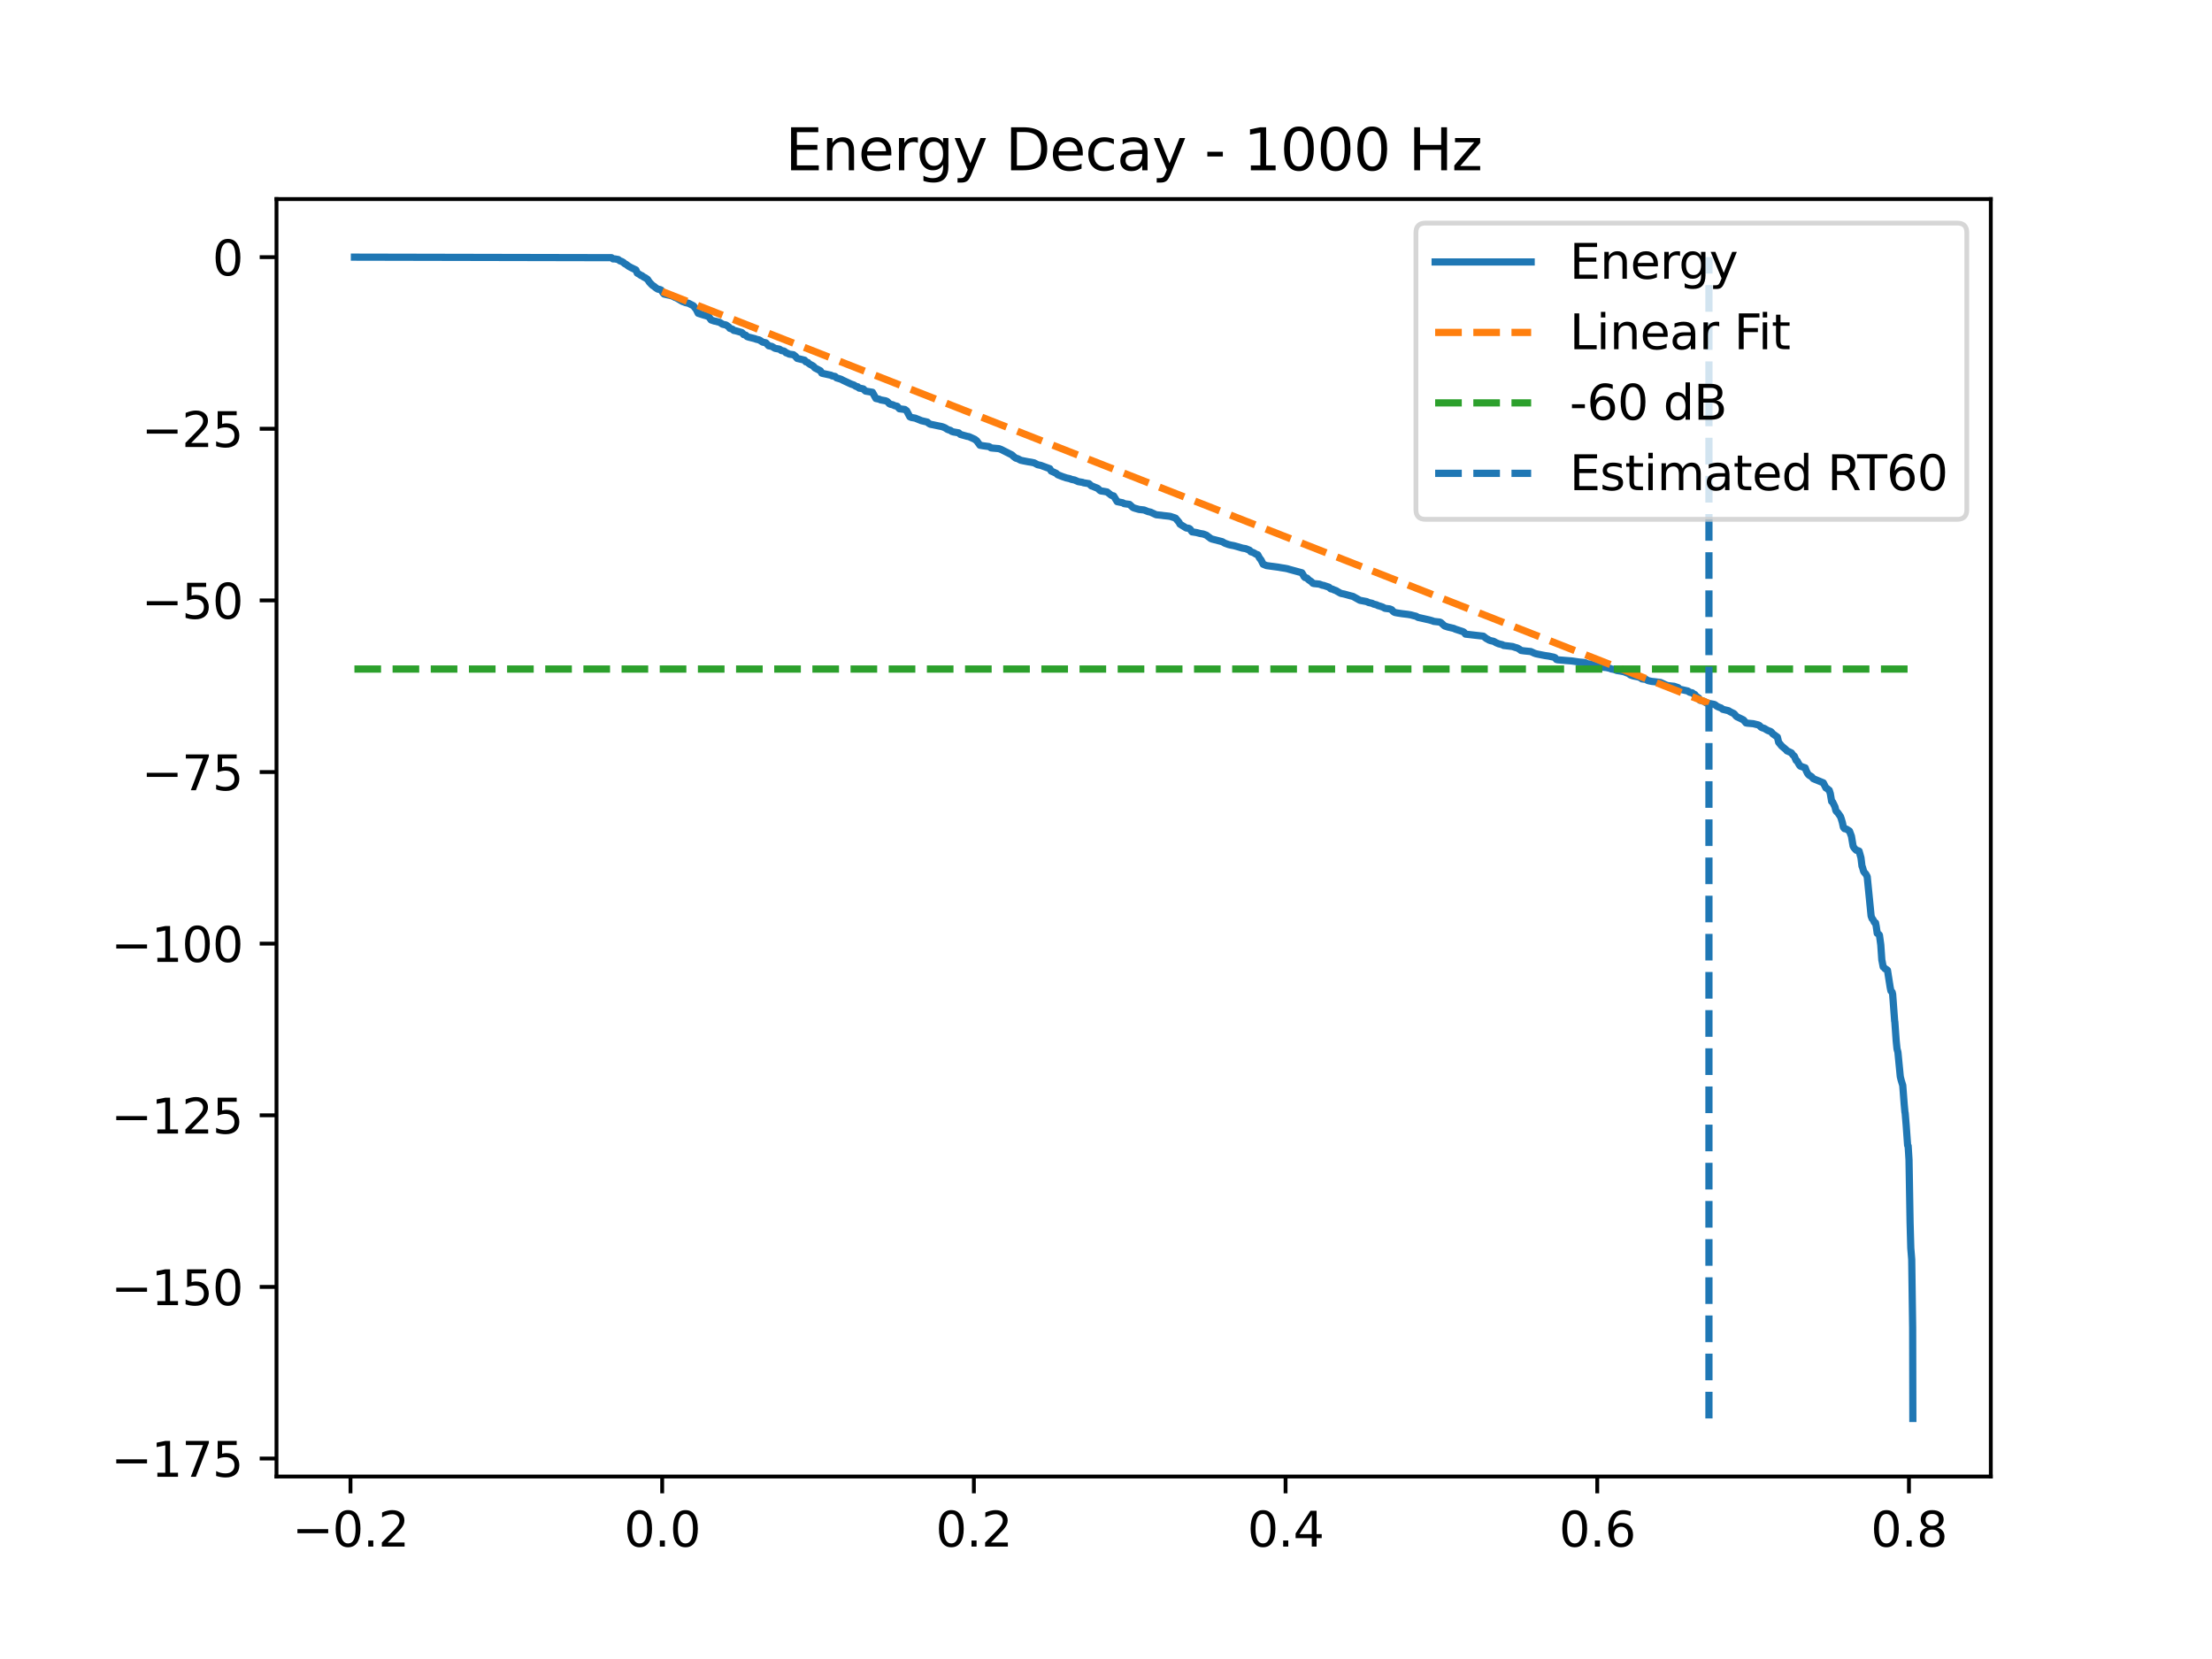 <?xml version="1.0" encoding="utf-8" standalone="no"?>
<!DOCTYPE svg PUBLIC "-//W3C//DTD SVG 1.1//EN"
  "http://www.w3.org/Graphics/SVG/1.1/DTD/svg11.dtd">
<svg xmlns:xlink="http://www.w3.org/1999/xlink" width="460.8pt" height="345.6pt" viewBox="0 0 460.8 345.6" xmlns="http://www.w3.org/2000/svg" version="1.1">
 <defs>
  <style type="text/css">*{stroke-linejoin: round; stroke-linecap: butt}</style>
 </defs>
 <g id="figure_1">
  <g id="patch_1">
   <path d="M 0 345.6 
L 460.8 345.6 
L 460.8 0 
L 0 0 
z
" style="fill: #ffffff"/>
  </g>
  <g id="axes_1">
   <g id="patch_2">
    <path d="M 57.6 307.584 
L 414.72 307.584 
L 414.72 41.472 
L 57.6 41.472 
z
" style="fill: #ffffff"/>
   </g>
   <g id="matplotlib.axis_1">
    <g id="xtick_1">
     <g id="line2d_1">
      <defs>
       <path id="m1b33f332ee" d="M 0 0 
L 0 3.5 
" style="stroke: #000000; stroke-width: 0.8"/>
      </defs>
      <g>
       <use xlink:href="#m1b33f332ee" x="73.014" y="307.584" style="stroke: #000000; stroke-width: 0.8"/>
      </g>
     </g>
     <g id="text_1">
      <!-- −0.2 -->
      <g transform="translate(60.873 322.182) scale(0.1 -0.1)">
       <defs>
        <path id="DejaVuSans-2212" d="M 678 2272 
L 4684 2272 
L 4684 1741 
L 678 1741 
L 678 2272 
z
" transform="scale(0.016)"/>
        <path id="DejaVuSans-30" d="M 2034 4250 
Q 1547 4250 1301 3770 
Q 1056 3291 1056 2328 
Q 1056 1369 1301 889 
Q 1547 409 2034 409 
Q 2525 409 2770 889 
Q 3016 1369 3016 2328 
Q 3016 3291 2770 3770 
Q 2525 4250 2034 4250 
z
M 2034 4750 
Q 2819 4750 3233 4129 
Q 3647 3509 3647 2328 
Q 3647 1150 3233 529 
Q 2819 -91 2034 -91 
Q 1250 -91 836 529 
Q 422 1150 422 2328 
Q 422 3509 836 4129 
Q 1250 4750 2034 4750 
z
" transform="scale(0.016)"/>
        <path id="DejaVuSans-2e" d="M 684 794 
L 1344 794 
L 1344 0 
L 684 0 
L 684 794 
z
" transform="scale(0.016)"/>
        <path id="DejaVuSans-32" d="M 1228 531 
L 3431 531 
L 3431 0 
L 469 0 
L 469 531 
Q 828 903 1448 1529 
Q 2069 2156 2228 2338 
Q 2531 2678 2651 2914 
Q 2772 3150 2772 3378 
Q 2772 3750 2511 3984 
Q 2250 4219 1831 4219 
Q 1534 4219 1204 4116 
Q 875 4013 500 3803 
L 500 4441 
Q 881 4594 1212 4672 
Q 1544 4750 1819 4750 
Q 2544 4750 2975 4387 
Q 3406 4025 3406 3419 
Q 3406 3131 3298 2873 
Q 3191 2616 2906 2266 
Q 2828 2175 2409 1742 
Q 1991 1309 1228 531 
z
" transform="scale(0.016)"/>
       </defs>
       <use xlink:href="#DejaVuSans-2212"/>
       <use xlink:href="#DejaVuSans-30" transform="translate(83.789 0)"/>
       <use xlink:href="#DejaVuSans-2e" transform="translate(147.412 0)"/>
       <use xlink:href="#DejaVuSans-32" transform="translate(179.199 0)"/>
      </g>
     </g>
    </g>
    <g id="xtick_2">
     <g id="line2d_2">
      <g>
       <use xlink:href="#m1b33f332ee" x="137.945" y="307.584" style="stroke: #000000; stroke-width: 0.8"/>
      </g>
     </g>
     <g id="text_2">
      <!-- 0.0 -->
      <g transform="translate(129.994 322.182) scale(0.1 -0.1)">
       <use xlink:href="#DejaVuSans-30"/>
       <use xlink:href="#DejaVuSans-2e" transform="translate(63.623 0)"/>
       <use xlink:href="#DejaVuSans-30" transform="translate(95.41 0)"/>
      </g>
     </g>
    </g>
    <g id="xtick_3">
     <g id="line2d_3">
      <g>
       <use xlink:href="#m1b33f332ee" x="202.876" y="307.584" style="stroke: #000000; stroke-width: 0.8"/>
      </g>
     </g>
     <g id="text_3">
      <!-- 0.2 -->
      <g transform="translate(194.925 322.182) scale(0.1 -0.1)">
       <use xlink:href="#DejaVuSans-30"/>
       <use xlink:href="#DejaVuSans-2e" transform="translate(63.623 0)"/>
       <use xlink:href="#DejaVuSans-32" transform="translate(95.41 0)"/>
      </g>
     </g>
    </g>
    <g id="xtick_4">
     <g id="line2d_4">
      <g>
       <use xlink:href="#m1b33f332ee" x="267.807" y="307.584" style="stroke: #000000; stroke-width: 0.8"/>
      </g>
     </g>
     <g id="text_4">
      <!-- 0.4 -->
      <g transform="translate(259.855 322.182) scale(0.1 -0.1)">
       <defs>
        <path id="DejaVuSans-34" d="M 2419 4116 
L 825 1625 
L 2419 1625 
L 2419 4116 
z
M 2253 4666 
L 3047 4666 
L 3047 1625 
L 3713 1625 
L 3713 1100 
L 3047 1100 
L 3047 0 
L 2419 0 
L 2419 1100 
L 313 1100 
L 313 1709 
L 2253 4666 
z
" transform="scale(0.016)"/>
       </defs>
       <use xlink:href="#DejaVuSans-30"/>
       <use xlink:href="#DejaVuSans-2e" transform="translate(63.623 0)"/>
       <use xlink:href="#DejaVuSans-34" transform="translate(95.41 0)"/>
      </g>
     </g>
    </g>
    <g id="xtick_5">
     <g id="line2d_5">
      <g>
       <use xlink:href="#m1b33f332ee" x="332.738" y="307.584" style="stroke: #000000; stroke-width: 0.8"/>
      </g>
     </g>
     <g id="text_5">
      <!-- 0.6 -->
      <g transform="translate(324.786 322.182) scale(0.1 -0.1)">
       <defs>
        <path id="DejaVuSans-36" d="M 2113 2584 
Q 1688 2584 1439 2293 
Q 1191 2003 1191 1497 
Q 1191 994 1439 701 
Q 1688 409 2113 409 
Q 2538 409 2786 701 
Q 3034 994 3034 1497 
Q 3034 2003 2786 2293 
Q 2538 2584 2113 2584 
z
M 3366 4563 
L 3366 3988 
Q 3128 4100 2886 4159 
Q 2644 4219 2406 4219 
Q 1781 4219 1451 3797 
Q 1122 3375 1075 2522 
Q 1259 2794 1537 2939 
Q 1816 3084 2150 3084 
Q 2853 3084 3261 2657 
Q 3669 2231 3669 1497 
Q 3669 778 3244 343 
Q 2819 -91 2113 -91 
Q 1303 -91 875 529 
Q 447 1150 447 2328 
Q 447 3434 972 4092 
Q 1497 4750 2381 4750 
Q 2619 4750 2861 4703 
Q 3103 4656 3366 4563 
z
" transform="scale(0.016)"/>
       </defs>
       <use xlink:href="#DejaVuSans-30"/>
       <use xlink:href="#DejaVuSans-2e" transform="translate(63.623 0)"/>
       <use xlink:href="#DejaVuSans-36" transform="translate(95.41 0)"/>
      </g>
     </g>
    </g>
    <g id="xtick_6">
     <g id="line2d_6">
      <g>
       <use xlink:href="#m1b33f332ee" x="397.669" y="307.584" style="stroke: #000000; stroke-width: 0.8"/>
      </g>
     </g>
     <g id="text_6">
      <!-- 0.8 -->
      <g transform="translate(389.717 322.182) scale(0.1 -0.1)">
       <defs>
        <path id="DejaVuSans-38" d="M 2034 2216 
Q 1584 2216 1326 1975 
Q 1069 1734 1069 1313 
Q 1069 891 1326 650 
Q 1584 409 2034 409 
Q 2484 409 2743 651 
Q 3003 894 3003 1313 
Q 3003 1734 2745 1975 
Q 2488 2216 2034 2216 
z
M 1403 2484 
Q 997 2584 770 2862 
Q 544 3141 544 3541 
Q 544 4100 942 4425 
Q 1341 4750 2034 4750 
Q 2731 4750 3128 4425 
Q 3525 4100 3525 3541 
Q 3525 3141 3298 2862 
Q 3072 2584 2669 2484 
Q 3125 2378 3379 2068 
Q 3634 1759 3634 1313 
Q 3634 634 3220 271 
Q 2806 -91 2034 -91 
Q 1263 -91 848 271 
Q 434 634 434 1313 
Q 434 1759 690 2068 
Q 947 2378 1403 2484 
z
M 1172 3481 
Q 1172 3119 1398 2916 
Q 1625 2713 2034 2713 
Q 2441 2713 2670 2916 
Q 2900 3119 2900 3481 
Q 2900 3844 2670 4047 
Q 2441 4250 2034 4250 
Q 1625 4250 1398 4047 
Q 1172 3844 1172 3481 
z
" transform="scale(0.016)"/>
       </defs>
       <use xlink:href="#DejaVuSans-30"/>
       <use xlink:href="#DejaVuSans-2e" transform="translate(63.623 0)"/>
       <use xlink:href="#DejaVuSans-38" transform="translate(95.41 0)"/>
      </g>
     </g>
    </g>
   </g>
   <g id="matplotlib.axis_2">
    <g id="ytick_1">
     <g id="line2d_7">
      <defs>
       <path id="m6ab9d64224" d="M 0 0 
L -3.5 0 
" style="stroke: #000000; stroke-width: 0.8"/>
      </defs>
      <g>
       <use xlink:href="#m6ab9d64224" x="57.6" y="303.841" style="stroke: #000000; stroke-width: 0.8"/>
      </g>
     </g>
     <g id="text_7">
      <!-- −175 -->
      <g transform="translate(23.133 307.64) scale(0.1 -0.1)">
       <defs>
        <path id="DejaVuSans-31" d="M 794 531 
L 1825 531 
L 1825 4091 
L 703 3866 
L 703 4441 
L 1819 4666 
L 2450 4666 
L 2450 531 
L 3481 531 
L 3481 0 
L 794 0 
L 794 531 
z
" transform="scale(0.016)"/>
        <path id="DejaVuSans-37" d="M 525 4666 
L 3525 4666 
L 3525 4397 
L 1831 0 
L 1172 0 
L 2766 4134 
L 525 4134 
L 525 4666 
z
" transform="scale(0.016)"/>
        <path id="DejaVuSans-35" d="M 691 4666 
L 3169 4666 
L 3169 4134 
L 1269 4134 
L 1269 2991 
Q 1406 3038 1543 3061 
Q 1681 3084 1819 3084 
Q 2600 3084 3056 2656 
Q 3513 2228 3513 1497 
Q 3513 744 3044 326 
Q 2575 -91 1722 -91 
Q 1428 -91 1123 -41 
Q 819 9 494 109 
L 494 744 
Q 775 591 1075 516 
Q 1375 441 1709 441 
Q 2250 441 2565 725 
Q 2881 1009 2881 1497 
Q 2881 1984 2565 2268 
Q 2250 2553 1709 2553 
Q 1456 2553 1204 2497 
Q 953 2441 691 2322 
L 691 4666 
z
" transform="scale(0.016)"/>
       </defs>
       <use xlink:href="#DejaVuSans-2212"/>
       <use xlink:href="#DejaVuSans-31" transform="translate(83.789 0)"/>
       <use xlink:href="#DejaVuSans-37" transform="translate(147.412 0)"/>
       <use xlink:href="#DejaVuSans-35" transform="translate(211.035 0)"/>
      </g>
     </g>
    </g>
    <g id="ytick_2">
     <g id="line2d_8">
      <g>
       <use xlink:href="#m6ab9d64224" x="57.6" y="268.087" style="stroke: #000000; stroke-width: 0.8"/>
      </g>
     </g>
     <g id="text_8">
      <!-- −150 -->
      <g transform="translate(23.133 271.887) scale(0.1 -0.1)">
       <use xlink:href="#DejaVuSans-2212"/>
       <use xlink:href="#DejaVuSans-31" transform="translate(83.789 0)"/>
       <use xlink:href="#DejaVuSans-35" transform="translate(147.412 0)"/>
       <use xlink:href="#DejaVuSans-30" transform="translate(211.035 0)"/>
      </g>
     </g>
    </g>
    <g id="ytick_3">
     <g id="line2d_9">
      <g>
       <use xlink:href="#m6ab9d64224" x="57.6" y="232.334" style="stroke: #000000; stroke-width: 0.8"/>
      </g>
     </g>
     <g id="text_9">
      <!-- −125 -->
      <g transform="translate(23.133 236.133) scale(0.1 -0.1)">
       <use xlink:href="#DejaVuSans-2212"/>
       <use xlink:href="#DejaVuSans-31" transform="translate(83.789 0)"/>
       <use xlink:href="#DejaVuSans-32" transform="translate(147.412 0)"/>
       <use xlink:href="#DejaVuSans-35" transform="translate(211.035 0)"/>
      </g>
     </g>
    </g>
    <g id="ytick_4">
     <g id="line2d_10">
      <g>
       <use xlink:href="#m6ab9d64224" x="57.6" y="196.581" style="stroke: #000000; stroke-width: 0.8"/>
      </g>
     </g>
     <g id="text_10">
      <!-- −100 -->
      <g transform="translate(23.133 200.38) scale(0.1 -0.1)">
       <use xlink:href="#DejaVuSans-2212"/>
       <use xlink:href="#DejaVuSans-31" transform="translate(83.789 0)"/>
       <use xlink:href="#DejaVuSans-30" transform="translate(147.412 0)"/>
       <use xlink:href="#DejaVuSans-30" transform="translate(211.035 0)"/>
      </g>
     </g>
    </g>
    <g id="ytick_5">
     <g id="line2d_11">
      <g>
       <use xlink:href="#m6ab9d64224" x="57.6" y="160.828" style="stroke: #000000; stroke-width: 0.8"/>
      </g>
     </g>
     <g id="text_11">
      <!-- −75 -->
      <g transform="translate(29.495 164.627) scale(0.1 -0.1)">
       <use xlink:href="#DejaVuSans-2212"/>
       <use xlink:href="#DejaVuSans-37" transform="translate(83.789 0)"/>
       <use xlink:href="#DejaVuSans-35" transform="translate(147.412 0)"/>
      </g>
     </g>
    </g>
    <g id="ytick_6">
     <g id="line2d_12">
      <g>
       <use xlink:href="#m6ab9d64224" x="57.6" y="125.074" style="stroke: #000000; stroke-width: 0.8"/>
      </g>
     </g>
     <g id="text_12">
      <!-- −50 -->
      <g transform="translate(29.495 128.874) scale(0.1 -0.1)">
       <use xlink:href="#DejaVuSans-2212"/>
       <use xlink:href="#DejaVuSans-35" transform="translate(83.789 0)"/>
       <use xlink:href="#DejaVuSans-30" transform="translate(147.412 0)"/>
      </g>
     </g>
    </g>
    <g id="ytick_7">
     <g id="line2d_13">
      <g>
       <use xlink:href="#m6ab9d64224" x="57.6" y="89.321" style="stroke: #000000; stroke-width: 0.8"/>
      </g>
     </g>
     <g id="text_13">
      <!-- −25 -->
      <g transform="translate(29.495 93.12) scale(0.1 -0.1)">
       <use xlink:href="#DejaVuSans-2212"/>
       <use xlink:href="#DejaVuSans-32" transform="translate(83.789 0)"/>
       <use xlink:href="#DejaVuSans-35" transform="translate(147.412 0)"/>
      </g>
     </g>
    </g>
    <g id="ytick_8">
     <g id="line2d_14">
      <g>
       <use xlink:href="#m6ab9d64224" x="57.6" y="53.568" style="stroke: #000000; stroke-width: 0.8"/>
      </g>
     </g>
     <g id="text_14">
      <!-- 0 -->
      <g transform="translate(44.237 57.367) scale(0.1 -0.1)">
       <use xlink:href="#DejaVuSans-30"/>
      </g>
     </g>
    </g>
   </g>
   <g id="line2d_15">
    <path d="M 73.833 53.568 
L 127.387 53.679 
L 127.692 53.927 
L 128.097 53.937 
L 128.787 54.061 
L 129.132 54.339 
L 129.504 54.466 
L 129.883 54.687 
L 130.099 54.909 
L 130.424 55.066 
L 130.952 55.462 
L 131.391 55.709 
L 131.662 55.844 
L 132.467 56.231 
L 132.751 56.892 
L 133.353 57.245 
L 133.522 57.387 
L 133.731 57.427 
L 133.86 57.537 
L 134.117 57.724 
L 134.354 57.835 
L 134.895 58.191 
L 135.267 58.762 
L 135.646 59.168 
L 135.93 59.447 
L 136.308 59.693 
L 136.505 59.874 
L 136.789 60.073 
L 137.032 60.227 
L 137.512 60.322 
L 137.742 60.433 
L 138.135 61.033 
L 138.344 61.257 
L 138.872 61.384 
L 139.406 61.496 
L 139.853 61.606 
L 140.313 61.774 
L 140.57 61.94 
L 140.914 62.059 
L 141.997 62.699 
L 142.186 62.807 
L 142.531 62.924 
L 142.795 63.039 
L 143.417 63.173 
L 144.445 63.695 
L 144.959 64.342 
L 145.04 64.436 
L 145.446 65.263 
L 145.791 65.38 
L 146.637 65.649 
L 147.063 65.76 
L 147.658 65.978 
L 148.131 66.65 
L 148.841 66.891 
L 149.139 66.934 
L 149.525 67.052 
L 149.734 67.08 
L 149.978 67.19 
L 150.316 67.405 
L 150.492 67.531 
L 150.722 67.587 
L 151.243 67.699 
L 151.845 68.122 
L 152.027 68.397 
L 152.595 68.581 
L 152.852 68.83 
L 153.265 68.911 
L 153.677 69.026 
L 154.53 69.269 
L 154.706 69.433 
L 154.915 69.701 
L 155.368 69.829 
L 155.632 70.115 
L 156.004 70.241 
L 157.262 70.555 
L 157.506 70.657 
L 158.135 70.81 
L 158.365 70.936 
L 158.662 71.136 
L 158.892 71.277 
L 159.542 71.413 
L 160.13 72.033 
L 160.779 72.162 
L 161.374 72.522 
L 161.55 72.586 
L 162.301 72.718 
L 162.518 72.822 
L 162.795 73.035 
L 163.241 73.108 
L 163.471 73.223 
L 163.728 73.48 
L 164.053 73.584 
L 164.249 73.697 
L 164.445 73.777 
L 165.277 73.897 
L 165.73 74.239 
L 165.94 74.525 
L 166.082 74.664 
L 167.036 74.893 
L 167.617 75.036 
L 167.868 75.377 
L 168.287 75.508 
L 168.382 75.645 
L 168.754 75.905 
L 169.031 76.048 
L 169.234 76.149 
L 169.491 76.332 
L 169.728 76.631 
L 170.898 77.237 
L 171.189 77.732 
L 171.398 77.794 
L 173.136 78.172 
L 173.333 78.304 
L 173.962 78.423 
L 174.273 78.72 
L 174.963 78.927 
L 175.26 79.034 
L 175.619 79.228 
L 177.269 79.998 
L 177.905 80.223 
L 178.338 80.51 
L 178.689 80.573 
L 178.771 80.698 
L 179.001 80.86 
L 179.291 80.894 
L 179.853 81.021 
L 180.144 81.331 
L 180.319 81.473 
L 181.747 81.719 
L 182.463 83.012 
L 183.174 83.163 
L 183.437 83.301 
L 184.472 83.491 
L 184.838 83.645 
L 185.142 83.952 
L 185.223 84.067 
L 185.48 84.209 
L 185.967 84.32 
L 186.42 84.524 
L 186.907 84.639 
L 187.367 85.156 
L 188.497 85.303 
L 188.875 85.578 
L 189.538 86.824 
L 189.876 86.97 
L 190.647 87.106 
L 191.736 87.547 
L 191.939 87.634 
L 193.197 87.929 
L 193.407 88.142 
L 193.793 88.378 
L 194.489 88.51 
L 195.45 88.717 
L 196.092 88.843 
L 196.424 88.94 
L 196.782 89.084 
L 197.114 89.275 
L 197.269 89.394 
L 197.56 89.526 
L 197.986 89.65 
L 198.243 89.86 
L 198.635 89.985 
L 199.711 90.17 
L 200.069 90.502 
L 201.517 90.905 
L 201.767 90.94 
L 202.051 91.05 
L 203.066 91.514 
L 203.268 91.683 
L 203.451 91.804 
L 204.141 92.748 
L 204.824 92.866 
L 206.035 93.028 
L 206.238 93.148 
L 206.441 93.303 
L 206.833 93.349 
L 208.098 93.46 
L 208.605 93.657 
L 210.769 94.749 
L 210.993 94.932 
L 211.087 95.049 
L 211.594 95.435 
L 212.014 95.551 
L 212.636 95.879 
L 213.218 96.004 
L 214.226 96.201 
L 214.8 96.288 
L 215.436 96.423 
L 216.153 96.806 
L 216.816 96.948 
L 218.696 97.641 
L 218.987 98.134 
L 219.319 98.277 
L 220.035 98.603 
L 220.313 98.882 
L 221.273 99.264 
L 221.476 99.337 
L 221.909 99.479 
L 222.098 99.55 
L 222.836 99.713 
L 223.228 99.87 
L 223.837 99.991 
L 224.621 100.333 
L 225.501 100.481 
L 225.744 100.575 
L 226.84 100.749 
L 227.117 100.995 
L 227.361 101.228 
L 227.563 101.276 
L 228.01 101.468 
L 228.321 101.588 
L 228.659 101.723 
L 229.139 102.169 
L 229.335 102.272 
L 229.843 102.339 
L 230.614 102.479 
L 231.527 103.195 
L 231.987 103.304 
L 232.731 104.503 
L 233.928 104.749 
L 234.158 104.911 
L 234.456 104.961 
L 235.287 105.071 
L 235.91 105.635 
L 236.079 105.758 
L 236.471 105.894 
L 237.296 106.127 
L 238.324 106.238 
L 239.163 106.574 
L 239.677 106.687 
L 240.854 107.232 
L 241.97 107.345 
L 242.328 107.401 
L 243.512 107.53 
L 243.857 107.591 
L 244.168 107.703 
L 244.554 107.819 
L 244.899 107.954 
L 245.616 108.808 
L 245.812 109.184 
L 246.346 109.521 
L 246.928 109.878 
L 247.131 109.998 
L 247.638 110.049 
L 247.895 110.193 
L 248.328 110.794 
L 249.295 110.95 
L 250.005 111.138 
L 250.668 111.249 
L 251.311 111.489 
L 251.743 111.827 
L 251.919 111.942 
L 252.19 112.169 
L 252.514 112.303 
L 254.618 112.843 
L 255.139 113.15 
L 255.937 113.441 
L 256.39 113.552 
L 257.012 113.669 
L 257.432 113.779 
L 258.818 114.184 
L 259.501 114.296 
L 260.306 114.621 
L 260.57 114.945 
L 260.962 115.059 
L 261.321 115.238 
L 261.639 115.441 
L 262.011 115.564 
L 262.383 116.254 
L 262.558 116.469 
L 262.721 116.695 
L 263.147 117.544 
L 263.85 117.826 
L 266.414 118.173 
L 266.853 118.257 
L 267.672 118.382 
L 268.247 118.493 
L 268.565 118.6 
L 271.209 119.32 
L 271.561 119.924 
L 271.629 120.086 
L 271.865 120.319 
L 272.21 120.394 
L 272.359 120.505 
L 272.535 120.718 
L 272.745 120.875 
L 273.089 121.105 
L 273.265 121.257 
L 273.502 121.502 
L 273.718 121.567 
L 274.834 121.679 
L 275.47 121.917 
L 275.727 121.95 
L 276.85 122.325 
L 277.215 122.66 
L 277.594 122.731 
L 277.797 122.843 
L 278.04 122.937 
L 278.338 123.041 
L 278.595 123.21 
L 279.062 123.469 
L 279.346 123.616 
L 279.988 123.746 
L 281.138 124.062 
L 281.355 124.122 
L 281.842 124.241 
L 283.296 125.054 
L 284.709 125.325 
L 285.095 125.514 
L 285.839 125.68 
L 286.143 125.841 
L 286.766 126.001 
L 287.063 126.158 
L 287.482 126.274 
L 288.003 126.453 
L 288.517 126.727 
L 289.478 126.841 
L 289.924 127.021 
L 290.168 127.315 
L 290.377 127.492 
L 290.628 127.603 
L 291.182 127.708 
L 292.136 127.851 
L 293.184 127.974 
L 293.881 128.088 
L 294.584 128.28 
L 294.977 128.371 
L 295.179 128.481 
L 295.416 128.626 
L 295.666 128.672 
L 297.675 129.127 
L 297.898 129.185 
L 298.379 129.322 
L 298.676 129.444 
L 299.616 129.555 
L 299.928 129.584 
L 300.158 129.698 
L 300.942 130.403 
L 301.334 130.529 
L 301.578 130.611 
L 302.863 130.912 
L 303.134 131.048 
L 304.75 131.583 
L 304.96 131.693 
L 305.291 132.1 
L 308.998 132.524 
L 309.667 133.048 
L 309.945 133.169 
L 310.127 133.308 
L 310.398 133.414 
L 310.587 133.474 
L 311.115 133.59 
L 311.338 133.7 
L 311.649 133.882 
L 312.204 134.116 
L 312.995 134.31 
L 313.225 134.461 
L 314.314 134.587 
L 315.112 134.691 
L 315.68 134.888 
L 315.984 134.96 
L 316.241 135.074 
L 316.539 135.253 
L 316.85 135.499 
L 317.533 135.595 
L 318.873 135.725 
L 319.299 135.914 
L 319.589 136.055 
L 319.982 136.194 
L 321.226 136.447 
L 321.862 136.568 
L 322.653 136.68 
L 323.465 136.855 
L 323.668 136.898 
L 323.945 137.01 
L 324.223 137.373 
L 324.486 137.449 
L 326.042 137.576 
L 327.408 137.686 
L 327.902 137.754 
L 328.707 137.876 
L 329.106 137.928 
L 329.755 137.983 
L 330.344 138.09 
L 330.621 138.279 
L 331.277 138.333 
L 331.832 138.517 
L 332.055 138.591 
L 333.029 138.926 
L 334.618 139.061 
L 334.95 139.133 
L 335.403 139.24 
L 335.64 139.357 
L 336.208 139.457 
L 336.614 139.596 
L 336.816 139.674 
L 337.513 139.786 
L 338.264 139.922 
L 339.035 140.223 
L 339.231 140.28 
L 339.475 140.474 
L 339.65 140.607 
L 340.185 140.789 
L 340.503 140.859 
L 341.287 141.014 
L 341.822 141.221 
L 342.038 141.422 
L 342.944 141.55 
L 343.201 141.741 
L 343.526 141.833 
L 344.081 141.95 
L 344.777 142.024 
L 345.914 142.17 
L 347.28 142.795 
L 348.173 142.907 
L 348.747 142.965 
L 349.613 143.264 
L 349.816 143.554 
L 350.35 143.664 
L 351.609 143.951 
L 351.981 144.21 
L 352.522 144.326 
L 352.758 144.54 
L 353.049 144.668 
L 353.354 145.052 
L 353.705 145.298 
L 353.868 145.408 
L 354.125 145.872 
L 355.065 146.128 
L 355.396 146.411 
L 357.114 146.741 
L 357.324 146.853 
L 357.561 147.047 
L 357.777 147.18 
L 358.068 147.311 
L 358.548 147.493 
L 358.879 147.766 
L 360.07 148.048 
L 360.381 148.245 
L 360.787 148.448 
L 361.166 148.63 
L 361.294 148.739 
L 361.544 149.039 
L 361.774 149.285 
L 363.188 149.965 
L 363.722 150.596 
L 363.986 150.646 
L 365.237 150.761 
L 366.252 151.008 
L 366.475 151.116 
L 366.617 151.236 
L 366.827 151.471 
L 367.138 151.622 
L 367.503 151.726 
L 367.699 151.837 
L 368.024 152.032 
L 368.22 152.151 
L 368.89 152.404 
L 369.025 152.53 
L 369.295 152.853 
L 370.269 153.561 
L 370.526 154.641 
L 371.162 155.411 
L 372.048 156.16 
L 372.251 156.413 
L 372.562 156.535 
L 373.191 156.844 
L 373.482 157.256 
L 373.786 157.517 
L 374.165 158.408 
L 374.382 158.53 
L 374.618 158.975 
L 374.923 159.493 
L 375.085 159.621 
L 375.254 159.652 
L 375.477 159.76 
L 375.674 159.824 
L 376.059 159.95 
L 376.262 160.538 
L 376.539 161.093 
L 376.593 161.184 
L 376.756 161.381 
L 377.006 161.583 
L 377.168 161.656 
L 377.405 161.821 
L 377.757 162.219 
L 379.833 163.073 
L 380.374 164.145 
L 380.631 164.258 
L 380.841 164.483 
L 381.057 164.613 
L 381.287 165.316 
L 381.565 166.963 
L 381.774 167.084 
L 382.261 168.095 
L 382.451 168.872 
L 382.627 169.114 
L 382.809 169.253 
L 383.398 170.095 
L 383.567 170.557 
L 383.81 171.393 
L 384.006 172.31 
L 384.081 172.423 
L 384.243 172.626 
L 384.615 172.698 
L 385.278 173.113 
L 385.69 174.207 
L 386.035 176.259 
L 386.225 176.602 
L 386.543 176.966 
L 386.705 177.125 
L 386.969 177.175 
L 387.28 177.297 
L 387.672 178.684 
L 387.889 180.458 
L 387.99 180.656 
L 388.234 181.535 
L 388.477 181.854 
L 388.653 182.029 
L 388.971 182.606 
L 389.782 190.761 
L 389.83 190.935 
L 390.006 191.38 
L 390.148 191.511 
L 390.459 192.126 
L 390.709 192.239 
L 390.851 192.974 
L 391.061 194.436 
L 391.264 194.547 
L 391.467 194.701 
L 391.521 194.801 
L 391.798 196.804 
L 392.021 200.015 
L 392.055 200.131 
L 392.305 201.428 
L 392.495 201.555 
L 392.698 201.822 
L 392.88 201.881 
L 393.198 202.122 
L 393.753 205.652 
L 393.915 206.434 
L 394.064 206.557 
L 394.159 206.67 
L 394.274 207.131 
L 394.693 212.74 
L 394.727 212.839 
L 395.011 216.814 
L 395.18 218.494 
L 395.369 219.183 
L 395.863 224.275 
L 396.046 225.021 
L 396.377 226.107 
L 396.675 230.007 
L 396.837 231.744 
L 396.878 231.84 
L 397.101 234.525 
L 397.392 238.591 
L 397.5 238.719 
L 397.682 241.608 
L 397.906 254.678 
L 398.054 260.008 
L 398.244 262.359 
L 398.44 276.595 
L 398.481 295.488 
L 398.481 295.488 
" clip-path="url(#p72c4e0f376)" style="fill: none; stroke: #1f77b4; stroke-width: 1.5; stroke-linecap: square"/>
   </g>
   <g id="line2d_16">
    <path d="M 137.945 60.722 
L 356.005 146.526 
" clip-path="url(#p72c4e0f376)" style="fill: none; stroke-dasharray: 5.55,2.4; stroke-dashoffset: 0; stroke: #ff7f0e; stroke-width: 1.5"/>
   </g>
   <g id="line2d_17">
    <path d="M 73.833 139.376 
L 398.487 139.376 
L 398.487 139.376 
" clip-path="url(#p72c4e0f376)" style="fill: none; stroke-dasharray: 5.55,2.4; stroke-dashoffset: 0; stroke: #2ca02c; stroke-width: 1.5"/>
   </g>
   <g id="LineCollection_1">
    <path d="M 356.005 295.488 
L 356.005 53.568 
" clip-path="url(#p72c4e0f376)" style="fill: none; stroke-dasharray: 5.55,2.4; stroke-dashoffset: 0; stroke: #1f77b4; stroke-width: 1.5"/>
   </g>
   <g id="patch_3">
    <path d="M 57.6 307.584 
L 57.6 41.472 
" style="fill: none; stroke: #000000; stroke-width: 0.8; stroke-linejoin: miter; stroke-linecap: square"/>
   </g>
   <g id="patch_4">
    <path d="M 414.72 307.584 
L 414.72 41.472 
" style="fill: none; stroke: #000000; stroke-width: 0.8; stroke-linejoin: miter; stroke-linecap: square"/>
   </g>
   <g id="patch_5">
    <path d="M 57.6 307.584 
L 414.72 307.584 
" style="fill: none; stroke: #000000; stroke-width: 0.8; stroke-linejoin: miter; stroke-linecap: square"/>
   </g>
   <g id="patch_6">
    <path d="M 57.6 41.472 
L 414.72 41.472 
" style="fill: none; stroke: #000000; stroke-width: 0.8; stroke-linejoin: miter; stroke-linecap: square"/>
   </g>
   <g id="text_15">
    <!-- Energy Decay - 1000 Hz -->
    <g transform="translate(163.59 35.472) scale(0.12 -0.12)">
     <defs>
      <path id="DejaVuSans-45" d="M 628 4666 
L 3578 4666 
L 3578 4134 
L 1259 4134 
L 1259 2753 
L 3481 2753 
L 3481 2222 
L 1259 2222 
L 1259 531 
L 3634 531 
L 3634 0 
L 628 0 
L 628 4666 
z
" transform="scale(0.016)"/>
      <path id="DejaVuSans-6e" d="M 3513 2113 
L 3513 0 
L 2938 0 
L 2938 2094 
Q 2938 2591 2744 2837 
Q 2550 3084 2163 3084 
Q 1697 3084 1428 2787 
Q 1159 2491 1159 1978 
L 1159 0 
L 581 0 
L 581 3500 
L 1159 3500 
L 1159 2956 
Q 1366 3272 1645 3428 
Q 1925 3584 2291 3584 
Q 2894 3584 3203 3211 
Q 3513 2838 3513 2113 
z
" transform="scale(0.016)"/>
      <path id="DejaVuSans-65" d="M 3597 1894 
L 3597 1613 
L 953 1613 
Q 991 1019 1311 708 
Q 1631 397 2203 397 
Q 2534 397 2845 478 
Q 3156 559 3463 722 
L 3463 178 
Q 3153 47 2828 -22 
Q 2503 -91 2169 -91 
Q 1331 -91 842 396 
Q 353 884 353 1716 
Q 353 2575 817 3079 
Q 1281 3584 2069 3584 
Q 2775 3584 3186 3129 
Q 3597 2675 3597 1894 
z
M 3022 2063 
Q 3016 2534 2758 2815 
Q 2500 3097 2075 3097 
Q 1594 3097 1305 2825 
Q 1016 2553 972 2059 
L 3022 2063 
z
" transform="scale(0.016)"/>
      <path id="DejaVuSans-72" d="M 2631 2963 
Q 2534 3019 2420 3045 
Q 2306 3072 2169 3072 
Q 1681 3072 1420 2755 
Q 1159 2438 1159 1844 
L 1159 0 
L 581 0 
L 581 3500 
L 1159 3500 
L 1159 2956 
Q 1341 3275 1631 3429 
Q 1922 3584 2338 3584 
Q 2397 3584 2469 3576 
Q 2541 3569 2628 3553 
L 2631 2963 
z
" transform="scale(0.016)"/>
      <path id="DejaVuSans-67" d="M 2906 1791 
Q 2906 2416 2648 2759 
Q 2391 3103 1925 3103 
Q 1463 3103 1205 2759 
Q 947 2416 947 1791 
Q 947 1169 1205 825 
Q 1463 481 1925 481 
Q 2391 481 2648 825 
Q 2906 1169 2906 1791 
z
M 3481 434 
Q 3481 -459 3084 -895 
Q 2688 -1331 1869 -1331 
Q 1566 -1331 1297 -1286 
Q 1028 -1241 775 -1147 
L 775 -588 
Q 1028 -725 1275 -790 
Q 1522 -856 1778 -856 
Q 2344 -856 2625 -561 
Q 2906 -266 2906 331 
L 2906 616 
Q 2728 306 2450 153 
Q 2172 0 1784 0 
Q 1141 0 747 490 
Q 353 981 353 1791 
Q 353 2603 747 3093 
Q 1141 3584 1784 3584 
Q 2172 3584 2450 3431 
Q 2728 3278 2906 2969 
L 2906 3500 
L 3481 3500 
L 3481 434 
z
" transform="scale(0.016)"/>
      <path id="DejaVuSans-79" d="M 2059 -325 
Q 1816 -950 1584 -1140 
Q 1353 -1331 966 -1331 
L 506 -1331 
L 506 -850 
L 844 -850 
Q 1081 -850 1212 -737 
Q 1344 -625 1503 -206 
L 1606 56 
L 191 3500 
L 800 3500 
L 1894 763 
L 2988 3500 
L 3597 3500 
L 2059 -325 
z
" transform="scale(0.016)"/>
      <path id="DejaVuSans-20" transform="scale(0.016)"/>
      <path id="DejaVuSans-44" d="M 1259 4147 
L 1259 519 
L 2022 519 
Q 2988 519 3436 956 
Q 3884 1394 3884 2338 
Q 3884 3275 3436 3711 
Q 2988 4147 2022 4147 
L 1259 4147 
z
M 628 4666 
L 1925 4666 
Q 3281 4666 3915 4102 
Q 4550 3538 4550 2338 
Q 4550 1131 3912 565 
Q 3275 0 1925 0 
L 628 0 
L 628 4666 
z
" transform="scale(0.016)"/>
      <path id="DejaVuSans-63" d="M 3122 3366 
L 3122 2828 
Q 2878 2963 2633 3030 
Q 2388 3097 2138 3097 
Q 1578 3097 1268 2742 
Q 959 2388 959 1747 
Q 959 1106 1268 751 
Q 1578 397 2138 397 
Q 2388 397 2633 464 
Q 2878 531 3122 666 
L 3122 134 
Q 2881 22 2623 -34 
Q 2366 -91 2075 -91 
Q 1284 -91 818 406 
Q 353 903 353 1747 
Q 353 2603 823 3093 
Q 1294 3584 2113 3584 
Q 2378 3584 2631 3529 
Q 2884 3475 3122 3366 
z
" transform="scale(0.016)"/>
      <path id="DejaVuSans-61" d="M 2194 1759 
Q 1497 1759 1228 1600 
Q 959 1441 959 1056 
Q 959 750 1161 570 
Q 1363 391 1709 391 
Q 2188 391 2477 730 
Q 2766 1069 2766 1631 
L 2766 1759 
L 2194 1759 
z
M 3341 1997 
L 3341 0 
L 2766 0 
L 2766 531 
Q 2569 213 2275 61 
Q 1981 -91 1556 -91 
Q 1019 -91 701 211 
Q 384 513 384 1019 
Q 384 1609 779 1909 
Q 1175 2209 1959 2209 
L 2766 2209 
L 2766 2266 
Q 2766 2663 2505 2880 
Q 2244 3097 1772 3097 
Q 1472 3097 1187 3025 
Q 903 2953 641 2809 
L 641 3341 
Q 956 3463 1253 3523 
Q 1550 3584 1831 3584 
Q 2591 3584 2966 3190 
Q 3341 2797 3341 1997 
z
" transform="scale(0.016)"/>
      <path id="DejaVuSans-2d" d="M 313 2009 
L 1997 2009 
L 1997 1497 
L 313 1497 
L 313 2009 
z
" transform="scale(0.016)"/>
      <path id="DejaVuSans-48" d="M 628 4666 
L 1259 4666 
L 1259 2753 
L 3553 2753 
L 3553 4666 
L 4184 4666 
L 4184 0 
L 3553 0 
L 3553 2222 
L 1259 2222 
L 1259 0 
L 628 0 
L 628 4666 
z
" transform="scale(0.016)"/>
      <path id="DejaVuSans-7a" d="M 353 3500 
L 3084 3500 
L 3084 2975 
L 922 459 
L 3084 459 
L 3084 0 
L 275 0 
L 275 525 
L 2438 3041 
L 353 3041 
L 353 3500 
z
" transform="scale(0.016)"/>
     </defs>
     <use xlink:href="#DejaVuSans-45"/>
     <use xlink:href="#DejaVuSans-6e" transform="translate(63.184 0)"/>
     <use xlink:href="#DejaVuSans-65" transform="translate(126.562 0)"/>
     <use xlink:href="#DejaVuSans-72" transform="translate(188.086 0)"/>
     <use xlink:href="#DejaVuSans-67" transform="translate(227.449 0)"/>
     <use xlink:href="#DejaVuSans-79" transform="translate(290.926 0)"/>
     <use xlink:href="#DejaVuSans-20" transform="translate(350.105 0)"/>
     <use xlink:href="#DejaVuSans-44" transform="translate(381.893 0)"/>
     <use xlink:href="#DejaVuSans-65" transform="translate(458.895 0)"/>
     <use xlink:href="#DejaVuSans-63" transform="translate(520.418 0)"/>
     <use xlink:href="#DejaVuSans-61" transform="translate(575.398 0)"/>
     <use xlink:href="#DejaVuSans-79" transform="translate(636.678 0)"/>
     <use xlink:href="#DejaVuSans-20" transform="translate(695.857 0)"/>
     <use xlink:href="#DejaVuSans-2d" transform="translate(727.645 0)"/>
     <use xlink:href="#DejaVuSans-20" transform="translate(763.729 0)"/>
     <use xlink:href="#DejaVuSans-31" transform="translate(795.516 0)"/>
     <use xlink:href="#DejaVuSans-30" transform="translate(859.139 0)"/>
     <use xlink:href="#DejaVuSans-30" transform="translate(922.762 0)"/>
     <use xlink:href="#DejaVuSans-30" transform="translate(986.385 0)"/>
     <use xlink:href="#DejaVuSans-20" transform="translate(1050.008 0)"/>
     <use xlink:href="#DejaVuSans-48" transform="translate(1081.795 0)"/>
     <use xlink:href="#DejaVuSans-7a" transform="translate(1156.99 0)"/>
    </g>
   </g>
   <g id="legend_1">
    <g id="patch_7">
     <path d="M 296.968 108.184 
L 407.72 108.184 
Q 409.72 108.184 409.72 106.184 
L 409.72 48.472 
Q 409.72 46.472 407.72 46.472 
L 296.968 46.472 
Q 294.968 46.472 294.968 48.472 
L 294.968 106.184 
Q 294.968 108.184 296.968 108.184 
z
" style="fill: #ffffff; opacity: 0.8; stroke: #cccccc; stroke-linejoin: miter"/>
    </g>
    <g id="line2d_18">
     <path d="M 298.968 54.57 
L 308.968 54.57 
L 318.968 54.57 
" style="fill: none; stroke: #1f77b4; stroke-width: 1.5; stroke-linecap: square"/>
    </g>
    <g id="text_16">
     <!-- Energy -->
     <g transform="translate(326.968 58.07) scale(0.1 -0.1)">
      <use xlink:href="#DejaVuSans-45"/>
      <use xlink:href="#DejaVuSans-6e" transform="translate(63.184 0)"/>
      <use xlink:href="#DejaVuSans-65" transform="translate(126.562 0)"/>
      <use xlink:href="#DejaVuSans-72" transform="translate(188.086 0)"/>
      <use xlink:href="#DejaVuSans-67" transform="translate(227.449 0)"/>
      <use xlink:href="#DejaVuSans-79" transform="translate(290.926 0)"/>
     </g>
    </g>
    <g id="line2d_19">
     <path d="M 298.968 69.249 
L 308.968 69.249 
L 318.968 69.249 
" style="fill: none; stroke-dasharray: 5.55,2.4; stroke-dashoffset: 0; stroke: #ff7f0e; stroke-width: 1.5"/>
    </g>
    <g id="text_17">
     <!-- Linear Fit -->
     <g transform="translate(326.968 72.749) scale(0.1 -0.1)">
      <defs>
       <path id="DejaVuSans-4c" d="M 628 4666 
L 1259 4666 
L 1259 531 
L 3531 531 
L 3531 0 
L 628 0 
L 628 4666 
z
" transform="scale(0.016)"/>
       <path id="DejaVuSans-69" d="M 603 3500 
L 1178 3500 
L 1178 0 
L 603 0 
L 603 3500 
z
M 603 4863 
L 1178 4863 
L 1178 4134 
L 603 4134 
L 603 4863 
z
" transform="scale(0.016)"/>
       <path id="DejaVuSans-46" d="M 628 4666 
L 3309 4666 
L 3309 4134 
L 1259 4134 
L 1259 2759 
L 3109 2759 
L 3109 2228 
L 1259 2228 
L 1259 0 
L 628 0 
L 628 4666 
z
" transform="scale(0.016)"/>
       <path id="DejaVuSans-74" d="M 1172 4494 
L 1172 3500 
L 2356 3500 
L 2356 3053 
L 1172 3053 
L 1172 1153 
Q 1172 725 1289 603 
Q 1406 481 1766 481 
L 2356 481 
L 2356 0 
L 1766 0 
Q 1100 0 847 248 
Q 594 497 594 1153 
L 594 3053 
L 172 3053 
L 172 3500 
L 594 3500 
L 594 4494 
L 1172 4494 
z
" transform="scale(0.016)"/>
      </defs>
      <use xlink:href="#DejaVuSans-4c"/>
      <use xlink:href="#DejaVuSans-69" transform="translate(55.713 0)"/>
      <use xlink:href="#DejaVuSans-6e" transform="translate(83.496 0)"/>
      <use xlink:href="#DejaVuSans-65" transform="translate(146.875 0)"/>
      <use xlink:href="#DejaVuSans-61" transform="translate(208.398 0)"/>
      <use xlink:href="#DejaVuSans-72" transform="translate(269.678 0)"/>
      <use xlink:href="#DejaVuSans-20" transform="translate(310.791 0)"/>
      <use xlink:href="#DejaVuSans-46" transform="translate(342.578 0)"/>
      <use xlink:href="#DejaVuSans-69" transform="translate(392.848 0)"/>
      <use xlink:href="#DejaVuSans-74" transform="translate(420.631 0)"/>
     </g>
    </g>
    <g id="line2d_20">
     <path d="M 298.968 83.927 
L 308.968 83.927 
L 318.968 83.927 
" style="fill: none; stroke-dasharray: 5.55,2.4; stroke-dashoffset: 0; stroke: #2ca02c; stroke-width: 1.5"/>
    </g>
    <g id="text_18">
     <!-- -60 dB -->
     <g transform="translate(326.968 87.427) scale(0.1 -0.1)">
      <defs>
       <path id="DejaVuSans-64" d="M 2906 2969 
L 2906 4863 
L 3481 4863 
L 3481 0 
L 2906 0 
L 2906 525 
Q 2725 213 2448 61 
Q 2172 -91 1784 -91 
Q 1150 -91 751 415 
Q 353 922 353 1747 
Q 353 2572 751 3078 
Q 1150 3584 1784 3584 
Q 2172 3584 2448 3432 
Q 2725 3281 2906 2969 
z
M 947 1747 
Q 947 1113 1208 752 
Q 1469 391 1925 391 
Q 2381 391 2643 752 
Q 2906 1113 2906 1747 
Q 2906 2381 2643 2742 
Q 2381 3103 1925 3103 
Q 1469 3103 1208 2742 
Q 947 2381 947 1747 
z
" transform="scale(0.016)"/>
       <path id="DejaVuSans-42" d="M 1259 2228 
L 1259 519 
L 2272 519 
Q 2781 519 3026 730 
Q 3272 941 3272 1375 
Q 3272 1813 3026 2020 
Q 2781 2228 2272 2228 
L 1259 2228 
z
M 1259 4147 
L 1259 2741 
L 2194 2741 
Q 2656 2741 2882 2914 
Q 3109 3088 3109 3444 
Q 3109 3797 2882 3972 
Q 2656 4147 2194 4147 
L 1259 4147 
z
M 628 4666 
L 2241 4666 
Q 2963 4666 3353 4366 
Q 3744 4066 3744 3513 
Q 3744 3084 3544 2831 
Q 3344 2578 2956 2516 
Q 3422 2416 3680 2098 
Q 3938 1781 3938 1306 
Q 3938 681 3513 340 
Q 3088 0 2303 0 
L 628 0 
L 628 4666 
z
" transform="scale(0.016)"/>
      </defs>
      <use xlink:href="#DejaVuSans-2d"/>
      <use xlink:href="#DejaVuSans-36" transform="translate(36.084 0)"/>
      <use xlink:href="#DejaVuSans-30" transform="translate(99.707 0)"/>
      <use xlink:href="#DejaVuSans-20" transform="translate(163.33 0)"/>
      <use xlink:href="#DejaVuSans-64" transform="translate(195.117 0)"/>
      <use xlink:href="#DejaVuSans-42" transform="translate(258.594 0)"/>
     </g>
    </g>
    <g id="line2d_21">
     <path d="M 298.968 98.605 
L 318.968 98.605 
" style="fill: none; stroke-dasharray: 5.55,2.4; stroke-dashoffset: 0; stroke: #1f77b4; stroke-width: 1.5"/>
    </g>
    <g id="text_19">
     <!-- Estimated RT60 -->
     <g transform="translate(326.968 102.105) scale(0.1 -0.1)">
      <defs>
       <path id="DejaVuSans-73" d="M 2834 3397 
L 2834 2853 
Q 2591 2978 2328 3040 
Q 2066 3103 1784 3103 
Q 1356 3103 1142 2972 
Q 928 2841 928 2578 
Q 928 2378 1081 2264 
Q 1234 2150 1697 2047 
L 1894 2003 
Q 2506 1872 2764 1633 
Q 3022 1394 3022 966 
Q 3022 478 2636 193 
Q 2250 -91 1575 -91 
Q 1294 -91 989 -36 
Q 684 19 347 128 
L 347 722 
Q 666 556 975 473 
Q 1284 391 1588 391 
Q 1994 391 2212 530 
Q 2431 669 2431 922 
Q 2431 1156 2273 1281 
Q 2116 1406 1581 1522 
L 1381 1569 
Q 847 1681 609 1914 
Q 372 2147 372 2553 
Q 372 3047 722 3315 
Q 1072 3584 1716 3584 
Q 2034 3584 2315 3537 
Q 2597 3491 2834 3397 
z
" transform="scale(0.016)"/>
       <path id="DejaVuSans-6d" d="M 3328 2828 
Q 3544 3216 3844 3400 
Q 4144 3584 4550 3584 
Q 5097 3584 5394 3201 
Q 5691 2819 5691 2113 
L 5691 0 
L 5113 0 
L 5113 2094 
Q 5113 2597 4934 2840 
Q 4756 3084 4391 3084 
Q 3944 3084 3684 2787 
Q 3425 2491 3425 1978 
L 3425 0 
L 2847 0 
L 2847 2094 
Q 2847 2600 2669 2842 
Q 2491 3084 2119 3084 
Q 1678 3084 1418 2786 
Q 1159 2488 1159 1978 
L 1159 0 
L 581 0 
L 581 3500 
L 1159 3500 
L 1159 2956 
Q 1356 3278 1631 3431 
Q 1906 3584 2284 3584 
Q 2666 3584 2933 3390 
Q 3200 3197 3328 2828 
z
" transform="scale(0.016)"/>
       <path id="DejaVuSans-52" d="M 2841 2188 
Q 3044 2119 3236 1894 
Q 3428 1669 3622 1275 
L 4263 0 
L 3584 0 
L 2988 1197 
Q 2756 1666 2539 1819 
Q 2322 1972 1947 1972 
L 1259 1972 
L 1259 0 
L 628 0 
L 628 4666 
L 2053 4666 
Q 2853 4666 3247 4331 
Q 3641 3997 3641 3322 
Q 3641 2881 3436 2590 
Q 3231 2300 2841 2188 
z
M 1259 4147 
L 1259 2491 
L 2053 2491 
Q 2509 2491 2742 2702 
Q 2975 2913 2975 3322 
Q 2975 3731 2742 3939 
Q 2509 4147 2053 4147 
L 1259 4147 
z
" transform="scale(0.016)"/>
       <path id="DejaVuSans-54" d="M -19 4666 
L 3928 4666 
L 3928 4134 
L 2272 4134 
L 2272 0 
L 1638 0 
L 1638 4134 
L -19 4134 
L -19 4666 
z
" transform="scale(0.016)"/>
      </defs>
      <use xlink:href="#DejaVuSans-45"/>
      <use xlink:href="#DejaVuSans-73" transform="translate(63.184 0)"/>
      <use xlink:href="#DejaVuSans-74" transform="translate(115.283 0)"/>
      <use xlink:href="#DejaVuSans-69" transform="translate(154.492 0)"/>
      <use xlink:href="#DejaVuSans-6d" transform="translate(182.275 0)"/>
      <use xlink:href="#DejaVuSans-61" transform="translate(279.688 0)"/>
      <use xlink:href="#DejaVuSans-74" transform="translate(340.967 0)"/>
      <use xlink:href="#DejaVuSans-65" transform="translate(380.176 0)"/>
      <use xlink:href="#DejaVuSans-64" transform="translate(441.699 0)"/>
      <use xlink:href="#DejaVuSans-20" transform="translate(505.176 0)"/>
      <use xlink:href="#DejaVuSans-52" transform="translate(536.963 0)"/>
      <use xlink:href="#DejaVuSans-54" transform="translate(599.195 0)"/>
      <use xlink:href="#DejaVuSans-36" transform="translate(660.279 0)"/>
      <use xlink:href="#DejaVuSans-30" transform="translate(723.902 0)"/>
     </g>
    </g>
   </g>
  </g>
 </g>
 <defs>
  <clipPath id="p72c4e0f376">
   <rect x="57.6" y="41.472" width="357.12" height="266.112"/>
  </clipPath>
 </defs>
</svg>
